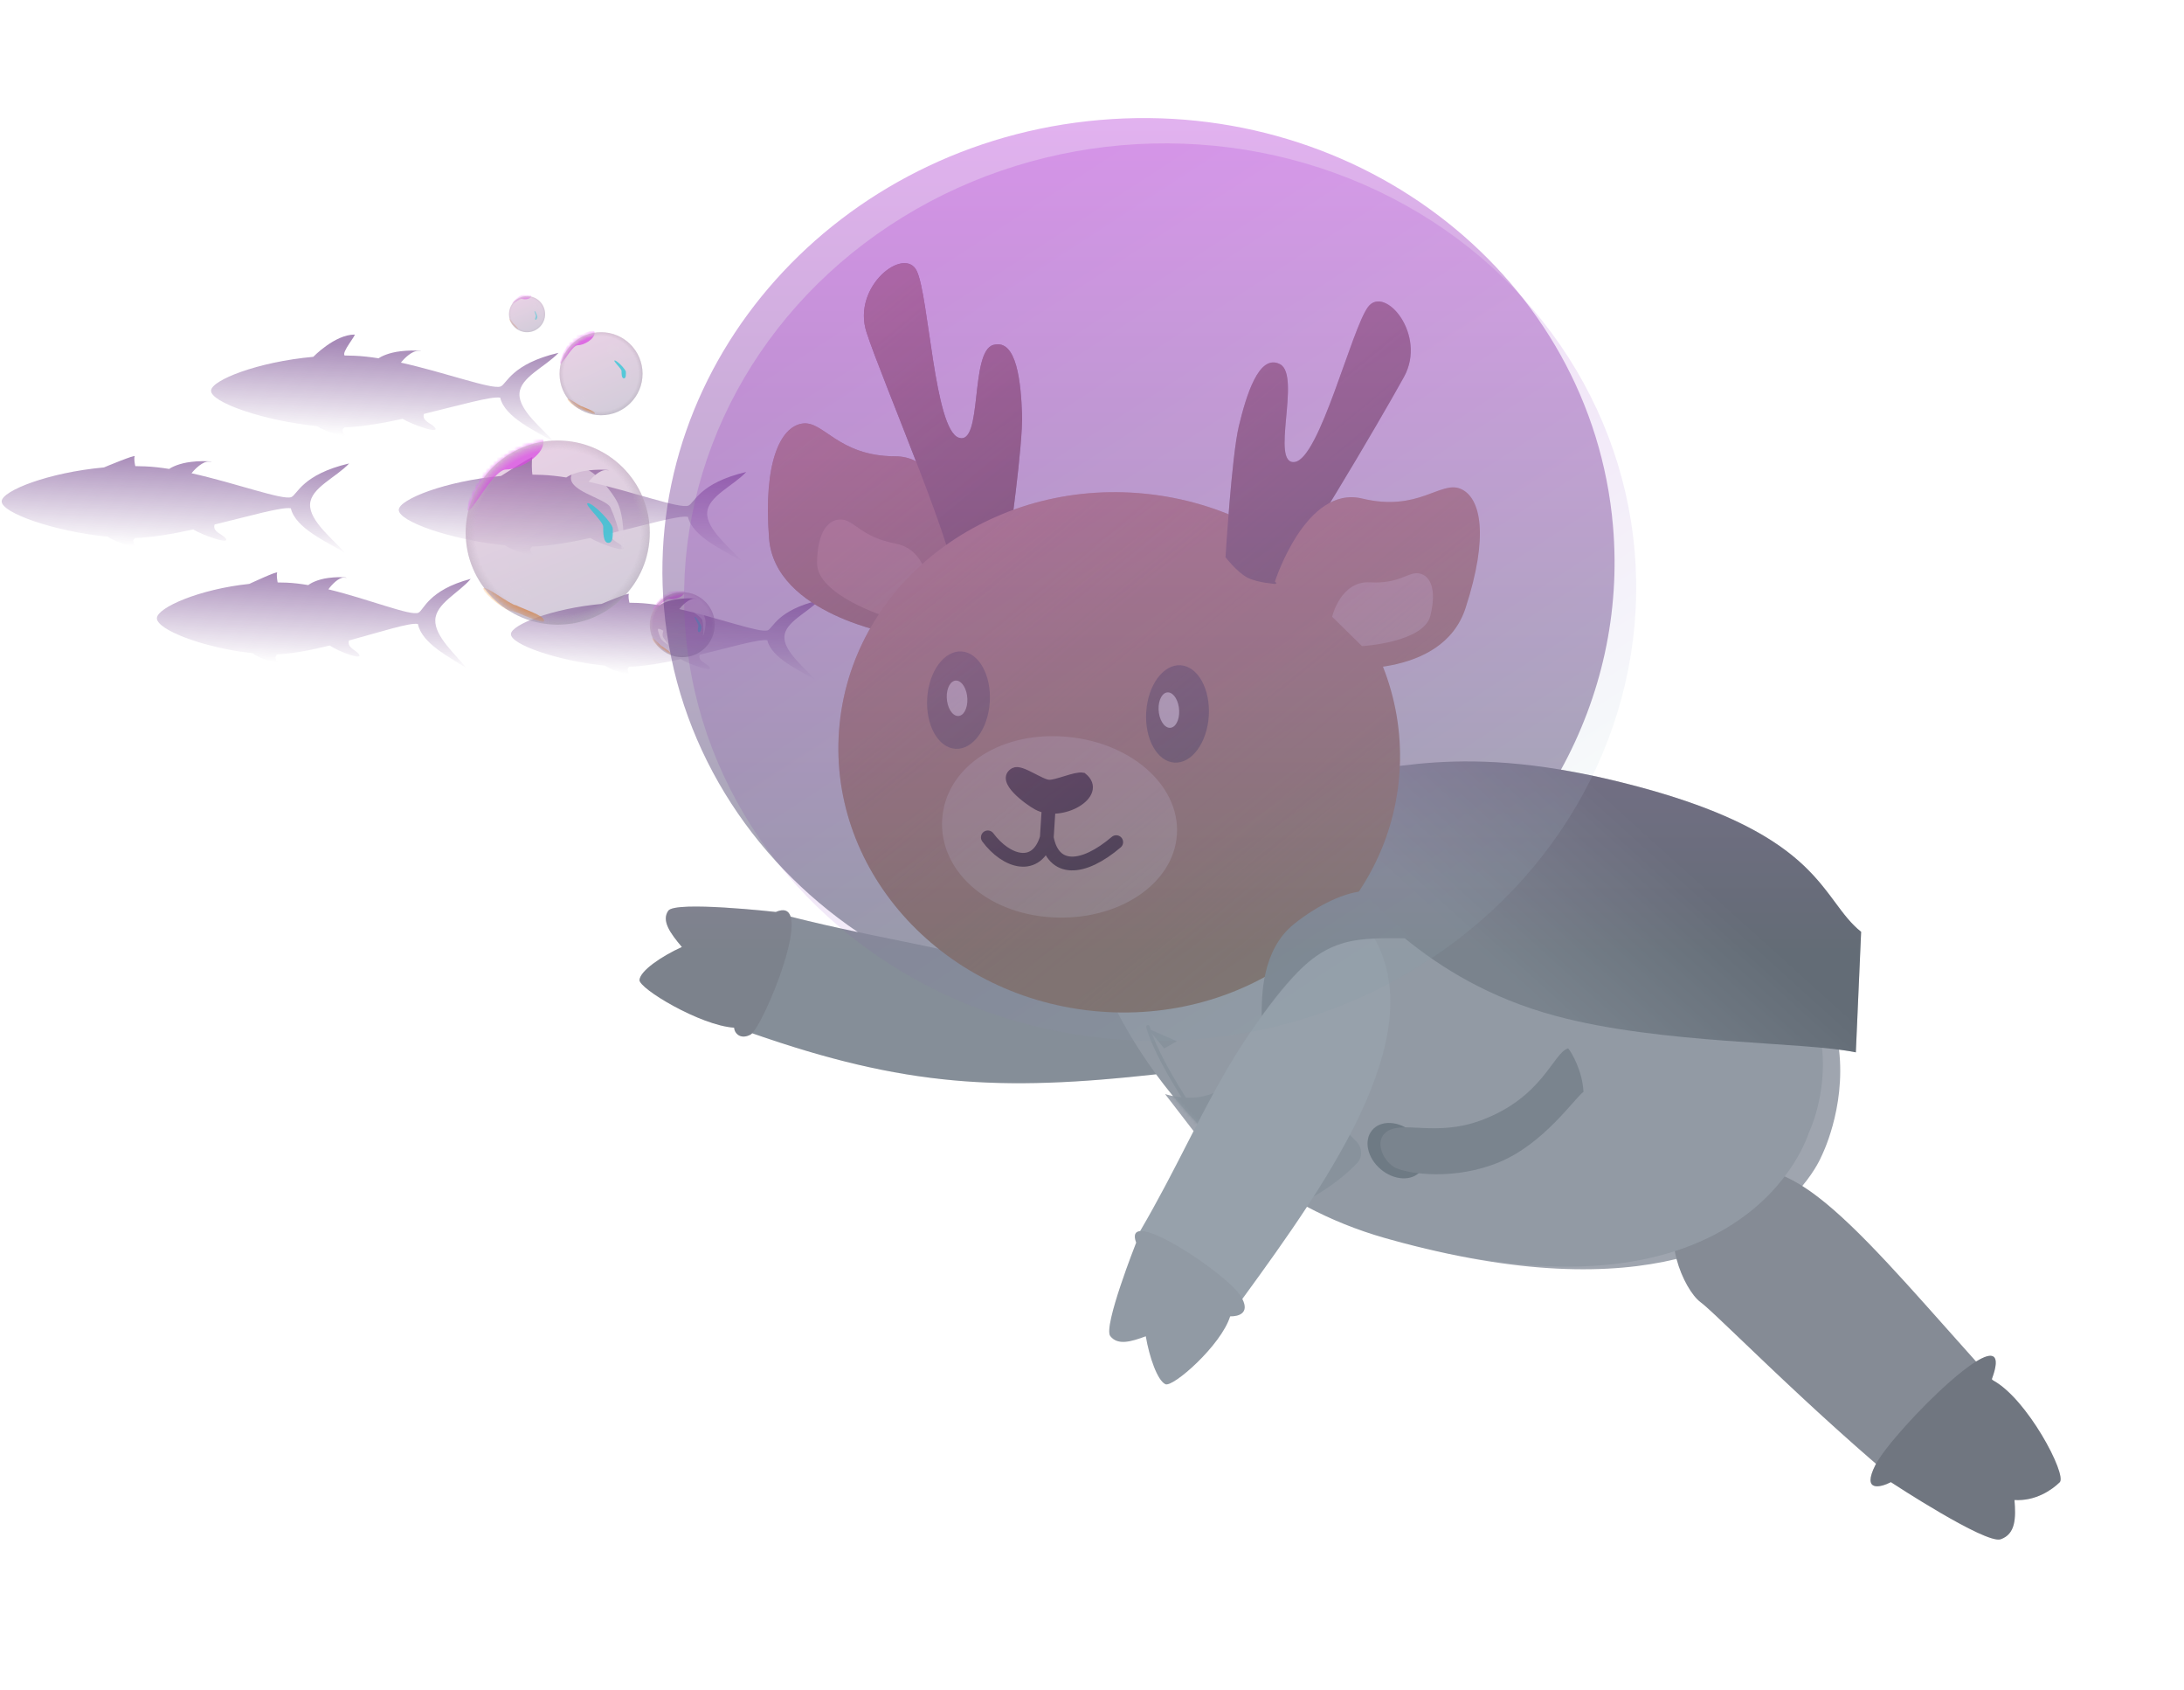 <svg width="605" height="468" viewBox="0 0 605 468" fill="none" xmlns="http://www.w3.org/2000/svg">
<g opacity="0.6">
<path d="M217.289 176.344C217.462 172.253 223.7 169.701 226.886 166.253C215.32 168.973 214.126 173.984 212.68 174.553C210.543 175.393 199.316 171.171 188.168 168.679C188.964 167.665 190.939 165.669 192.473 165.802C194.39 165.967 191.819 165.438 188.12 165.869C185.161 166.214 183.269 167.177 182.693 167.616C180.645 167.289 178.654 167.063 176.78 166.983C175.971 166.949 175.162 166.929 174.357 166.922C174.215 166.315 173.987 164.984 174.208 164.523C174.483 163.947 166.647 167.249 166.647 167.249C152.965 168.497 141.71 172.999 141.533 175.565C141.336 178.433 154.381 183.021 167.594 184.351C169.707 185.83 174.67 187.149 174.358 186.615C173.5 185.151 173.917 185.169 174.186 184.761L174.292 184.669C178.5 184.526 183.545 183.648 188.584 182.543C190.866 183.957 197.85 186.444 196.523 184.7C195.731 183.659 193.244 183.134 193.822 181.326C202.575 179.196 210.388 176.912 212.563 177.319C213.693 182.238 221.384 185.57 225.869 188.307C222.972 184.965 217.115 180.435 217.289 176.344Z" fill="url(#paint0_linear_1942_258)"/>
<path d="M195.896 142.04C196.091 137.447 203.125 134.583 206.716 130.712C193.675 133.764 192.329 139.39 190.699 140.028C188.289 140.971 175.627 136.229 163.055 133.428C163.953 132.29 166.18 130.05 167.909 130.198C170.071 130.384 167.172 129.79 163.001 130.273C159.664 130.659 157.53 131.741 156.88 132.233C154.571 131.866 152.325 131.612 150.212 131.522C149.3 131.483 148.388 131.461 147.48 131.453C147.32 130.771 147.231 127.173 147.48 126.655C147.79 126.008 138.785 131.818 138.785 131.818C123.356 133.217 110.664 138.269 110.466 141.151C110.245 144.37 124.956 149.525 139.857 151.021C142.24 152.682 147.837 154.163 147.485 153.565C146.517 151.921 146.988 151.941 147.29 151.482L147.41 151.379C152.156 151.22 157.844 150.235 163.527 148.995C166.101 150.583 173.977 153.377 172.48 151.419C171.587 150.25 168.782 149.659 169.434 147.63C179.304 145.24 188.115 142.677 190.567 143.134C191.842 148.657 200.517 152.4 205.575 155.475C202.306 151.722 195.701 146.634 195.896 142.04Z" fill="url(#paint1_linear_1942_258)"/>
<path d="M120.579 171.688C120.774 167.095 127.135 164.202 130.393 160.317C118.608 163.422 117.37 169.053 115.895 169.697C113.716 170.65 102.307 165.961 90.969 163.212C91.784 162.07 93.804 159.822 95.364 159.963C97.315 160.14 94.7 159.558 90.933 160.058C87.919 160.458 85.988 161.548 85.4 162.043C83.317 161.685 81.291 161.441 79.384 161.36C78.56 161.325 77.737 161.306 76.917 161.302C76.776 160.62 76.55 159.127 76.776 158.609C77.059 157.961 69.068 161.703 69.068 161.703C55.134 163.165 43.657 168.268 43.466 171.151C43.252 174.371 56.511 179.464 69.956 180.898C72.1 182.549 77.147 184.007 76.831 183.41C75.964 181.77 76.389 181.788 76.664 181.328L76.772 181.225C81.057 181.046 86.196 180.037 91.331 178.775C93.648 180.351 100.746 183.113 99.403 181.161C98.601 179.996 96.071 179.417 96.668 177.385C105.588 174.955 113.552 172.357 115.764 172.803C116.892 178.32 124.707 182.027 129.26 185.08C126.325 181.341 120.384 176.281 120.579 171.688Z" fill="url(#paint2_linear_1942_258)"/>
<path d="M143.896 109.04C144.091 104.447 151.125 101.583 154.716 97.712C141.675 100.764 140.329 106.39 138.698 107.028C136.289 107.971 123.627 103.229 111.055 100.428C111.952 99.289 114.179 97.049 115.909 97.198C118.071 97.384 115.172 96.79 111 97.273C107.663 97.659 105.529 98.741 104.88 99.233C102.57 98.866 100.325 98.612 98.212 98.522C97.299 98.483 96.388 98.46 95.479 98.453C94.5 97.655 98.786 92.656 98.212 92.656C92.747 92.655 86.785 98.818 86.785 98.818C71.356 100.217 58.664 105.269 58.466 108.151C58.244 111.37 72.956 116.525 87.857 118.021C90.239 119.682 95.837 121.163 95.485 120.565C94.517 118.921 94.987 118.941 95.29 118.482L95.409 118.379C100.155 118.22 105.844 117.234 111.527 115.995C114.101 117.583 121.977 120.377 120.48 118.419C119.586 117.25 116.781 116.659 117.433 114.629C127.304 112.24 136.114 109.677 138.567 110.134C139.842 115.657 148.516 119.4 153.574 122.475C150.306 118.722 143.701 113.633 143.896 109.04Z" fill="url(#paint3_linear_1942_258)"/>
<path d="M85.896 139.677C86.09 135.084 93.124 132.219 96.716 128.349C83.674 131.4 82.329 137.027 80.698 137.665C78.288 138.607 65.627 133.865 53.055 131.064C53.952 129.926 56.179 127.686 57.909 127.835C60.071 128.021 57.171 127.426 53 127.909C49.663 128.296 47.529 129.377 46.88 129.87C44.57 129.502 42.325 129.248 40.212 129.158C39.299 129.12 38.388 129.097 37.479 129.089C37.319 128.407 37.062 126.913 37.31 126.395C37.621 125.748 28.785 129.454 28.785 129.454C13.356 130.853 0.664 135.905 0.466 138.787C0.244 142.007 14.956 147.161 29.857 148.658C32.239 150.318 37.837 151.8 37.484 151.201C36.517 149.557 36.987 149.577 37.29 149.118L37.409 149.016C42.155 148.856 47.844 147.871 53.527 146.632C56.101 148.219 63.977 151.014 62.48 149.055C61.586 147.886 58.781 147.296 59.433 145.266C69.304 142.876 78.114 140.314 80.566 140.771C81.841 146.294 90.516 150.037 95.574 153.111C92.306 149.358 85.701 144.27 85.896 139.677Z" fill="url(#paint4_linear_1942_258)"/>
</g>
<g opacity="0.8" filter="url(#filter0_i_1942_258)">
<mask id="mask0_1942_258" style="mask-type:alpha" maskUnits="userSpaceOnUse" x="127" y="120" width="51" height="52">
<circle cx="152.5" cy="145.5" r="25.5" fill="#D9D9D9"/>
</mask>
<g mask="url(#mask0_1942_258)">
<g filter="url(#filter1_f_1942_258)">
<path d="M148.549 120.371C148.549 124.224 142.029 128.027 138.176 128.027C134.322 128.027 127.432 142.623 127.432 138.77C127.432 134.917 134.322 121.544 138.176 121.544C142.029 121.544 148.549 116.517 148.549 120.371Z" fill="#EC4BFC"/>
</g>
<g filter="url(#filter2_f_1942_258)">
<path d="M167.75 144.389C167.75 145.855 167.982 148.34 166.515 148.34C165.049 148.34 165.095 145.299 165.095 143.833C165.095 142.367 159.43 137.35 160.897 137.35C162.363 137.35 167.75 142.922 167.75 144.389Z" fill="#10F3F3"/>
</g>
<g filter="url(#filter3_f_1942_258)">
<path d="M148.733 169.889C148.733 171.355 141 167.172 139.534 167.172C138.067 167.172 131.877 162.526 131.877 161.059C131.877 159.593 139.487 165.628 140.954 165.628C142.559 166.493 148.733 168.422 148.733 169.889Z" fill="#F9952E"/>
</g>
</g>
<g filter="url(#filter4_f_1942_258)">
<path d="M140.337 158.713C138.855 157.478 138.896 154.618 139.102 153.342C138.032 153.136 135.323 152.354 134.78 152.848C134.101 153.465 136.57 157.293 138.176 159.454C139.46 161.183 143.403 162.974 145.523 163.282C144.206 162.521 141.819 159.948 140.337 158.713Z" fill="white"/>
</g>
<g filter="url(#filter5_f_1942_258)">
<path d="M168.833 136.735C166.724 132.868 159.366 124.056 156.55 129.001C153.794 133.841 165.872 135.874 167.095 138.547C169.601 144.021 170.067 148.397 170.328 150.84L170.331 150.872C171.01 148.153 170.942 140.601 168.833 136.735Z" fill="white"/>
</g>
<circle cx="152.5" cy="145.5" r="25.5" fill="url(#paint5_radial_1942_258)"/>
<g opacity="0.8">
<mask id="mask1_1942_258" style="mask-type:alpha" maskUnits="userSpaceOnUse" x="177" y="161" width="20" height="20">
<circle cx="187" cy="171" r="9" transform="rotate(12.721 187 171)" fill="#D9D9D9"/>
</mask>
<g mask="url(#mask1_1942_258)">
<g filter="url(#filter6_f_1942_258)">
<path d="M187.592 162.041C187.293 163.368 184.753 164.171 183.426 163.871C182.1 163.572 178.593 168.062 178.893 166.735C179.192 165.408 182.603 161.34 183.93 161.639C185.257 161.939 187.892 160.715 187.592 162.041Z" fill="#EC4BFC"/>
</g>
<g filter="url(#filter7_f_1942_258)">
<path d="M192.337 171.803C192.223 172.308 192.109 173.181 191.604 173.067C191.1 172.953 191.352 171.91 191.466 171.405C191.58 170.9 190.019 168.733 190.524 168.847C191.029 168.961 192.451 171.298 192.337 171.803Z" fill="#10F3F3"/>
</g>
<g filter="url(#filter8_f_1942_258)">
<path d="M183.808 179.104C183.694 179.609 181.356 177.568 180.852 177.454C180.347 177.34 178.577 175.259 178.691 174.754C178.805 174.249 180.956 176.919 181.461 177.033C181.946 177.455 183.922 178.599 183.808 179.104Z" fill="#F9952E"/>
</g>
</g>
<g filter="url(#filter9_f_1942_258)">
<path d="M181.785 174.604C181.371 174.063 181.608 173.082 181.778 172.658C181.425 172.504 180.553 172.025 180.328 172.152C180.046 172.312 180.599 173.822 180.984 174.691C181.292 175.386 182.51 176.309 183.216 176.58C182.821 176.215 182.199 175.144 181.785 174.604Z" fill="white"/>
</g>
<g filter="url(#filter10_f_1942_258)">
<path d="M193.304 169.252C192.879 167.757 191.03 164.151 189.677 165.635C188.352 167.087 192.352 168.726 192.565 169.741C193.002 171.82 192.823 173.363 192.723 174.224L192.721 174.235C193.166 173.352 193.73 170.747 193.304 169.252Z" fill="white"/>
</g>
<circle cx="187" cy="171" r="9" transform="rotate(12.721 187 171)" fill="url(#paint6_radial_1942_258)"/>
</g>
<g opacity="0.6">
<mask id="mask2_1942_258" style="mask-type:alpha" maskUnits="userSpaceOnUse" x="138" y="79" width="12" height="12">
<circle cx="144" cy="85" r="5" transform="rotate(22.149 144 85)" fill="#D9D9D9"/>
</mask>
<g mask="url(#mask2_1942_258)">
<g filter="url(#filter11_f_1942_258)">
<path d="M145.14 80.144C144.855 80.844 143.39 81.053 142.69 80.768C141.99 80.483 139.66 82.624 139.945 81.925C140.23 81.225 142.47 79.306 143.17 79.59C143.869 79.875 145.425 79.444 145.14 80.144Z" fill="#EC4BFC"/>
</g>
<g filter="url(#filter12_f_1942_258)">
<path d="M146.852 85.926C146.743 86.192 146.602 86.66 146.335 86.552C146.069 86.444 146.302 85.895 146.411 85.629C146.519 85.362 145.861 84.032 146.128 84.141C146.394 84.249 146.96 85.659 146.852 85.926Z" fill="#10F3F3"/>
</g>
<g filter="url(#filter13_f_1942_258)">
<path d="M141.513 89.151C141.404 89.417 140.309 88.086 140.043 87.977C139.777 87.869 138.996 86.568 139.104 86.301C139.213 86.035 140.149 87.694 140.415 87.802C140.643 88.078 141.621 88.885 141.513 89.151Z" fill="#F9952E"/>
</g>
</g>
<g filter="url(#filter14_f_1942_258)">
<path d="M140.814 86.501C140.636 86.167 140.855 85.65 140.987 85.434C140.808 85.317 140.374 84.975 140.239 85.025C140.07 85.087 140.235 85.964 140.367 86.475C140.472 86.884 141.056 87.501 141.418 87.714C141.235 87.478 140.992 86.834 140.814 86.501Z" fill="white"/>
</g>
<g filter="url(#filter15_f_1942_258)">
<path d="M147.614 84.616C147.517 83.757 146.832 81.613 145.955 82.303C145.097 82.978 147.14 84.24 147.165 84.816C147.215 85.996 146.976 86.825 146.843 87.288L146.841 87.294C147.165 86.85 147.711 85.474 147.614 84.616Z" fill="white"/>
</g>
<circle cx="144" cy="85" r="5" transform="rotate(22.149 144 85)" fill="url(#paint7_radial_1942_258)"/>
</g>
<mask id="mask3_1942_258" style="mask-type:alpha" maskUnits="userSpaceOnUse" x="153" y="90" width="23" height="24">
<circle cx="164.5" cy="101.5" r="11.5" fill="#D9D9D9"/>
</mask>
<g mask="url(#mask3_1942_258)">
<g filter="url(#filter16_f_1942_258)">
<path d="M162.718 90.167C162.718 91.905 159.778 93.62 158.04 93.62C156.303 93.62 153.195 100.203 153.195 98.465C153.195 96.727 156.303 90.696 158.04 90.696C159.778 90.696 162.718 88.429 162.718 90.167Z" fill="#EC4BFC"/>
</g>
<g filter="url(#filter17_f_1942_258)">
<path d="M171.377 100.999C171.377 101.66 171.481 102.781 170.82 102.781C170.159 102.781 170.18 101.409 170.18 100.748C170.18 100.087 167.625 97.824 168.286 97.824C168.947 97.824 171.377 100.337 171.377 100.999Z" fill="#10F3F3"/>
</g>
<g filter="url(#filter18_f_1942_258)">
<path d="M162.801 112.499C162.801 113.16 159.313 111.274 158.652 111.274C157.99 111.274 155.199 109.178 155.199 108.517C155.199 107.856 158.631 110.578 159.292 110.578C160.016 110.967 162.801 111.838 162.801 112.499Z" fill="#F9952E"/>
</g>
</g>
<g filter="url(#filter19_f_1942_258)">
<path d="M159.015 107.459C158.347 106.902 158.365 105.612 158.458 105.037C157.975 104.944 156.754 104.591 156.509 104.814C156.203 105.092 157.316 106.819 158.04 107.793C158.62 108.573 160.398 109.38 161.354 109.52C160.76 109.176 159.683 108.016 159.015 107.459Z" fill="white"/>
</g>
<g filter="url(#filter20_f_1942_258)">
<path d="M171.865 97.547C170.914 95.803 167.596 91.83 166.326 94.06C165.083 96.242 170.53 97.159 171.081 98.365C172.211 100.833 172.422 102.807 172.539 103.909L172.541 103.923C172.847 102.697 172.816 99.291 171.865 97.547Z" fill="white"/>
</g>
<circle cx="164.5" cy="101.5" r="11.5" fill="url(#paint8_radial_1942_258)"/>
<g opacity="0.3">
<circle cx="152.5" cy="145.5" r="25.5" fill="url(#paint9_linear_1942_258)"/>
<circle cx="187" cy="171" r="9" fill="url(#paint10_linear_1942_258)"/>
<circle cx="144" cy="85" r="5" fill="url(#paint11_linear_1942_258)"/>
<circle cx="164.5" cy="101.5" r="11.5" fill="url(#paint12_linear_1942_258)"/>
</g>
</g>
<path d="M204.576 284.802C251.519 301.718 278.602 302.577 327.566 296.669C327.121 292.465 321.686 285.01 317.436 282.782C279.745 263.015 253.566 263.086 214.764 252.758L204.576 284.802Z" fill="#D4D8D8"/>
<path d="M177.145 271.371C177.392 268.81 183.271 264.816 188.892 262.26C185.652 258.438 183.182 254.992 185.123 252.211C187.063 249.43 214.908 252.563 214.908 252.563C226.714 247.436 211.338 284.7 207.902 286.528C205.153 287.99 203.448 286.192 203.372 284.609C193.948 283.994 176.918 273.723 177.145 271.371Z" fill="#C5C5C5"/>
<path d="M554.587 385.042C522.86 350.155 501.676 322.346 484.988 324.006C484.988 324.006 471.954 327.884 466.408 333.969C459.668 341.363 466.39 357.183 471.093 360.635C475.795 364.086 501.405 390.691 531.177 415.077L554.587 385.042Z" fill="#D3D3D3"/>
<path d="M570.569 410.505C568.352 412.648 563.87 415.771 558.038 415.407C558.446 420.483 558.349 424.826 554.219 426.282C550.089 427.739 523.806 410.464 523.806 410.464C520.814 411.996 515.76 413.204 519.482 405.779C524.135 396.497 559.607 360.923 551.72 382.084C561.343 386.854 572.687 408.458 570.569 410.505Z" fill="#B0B0B0"/>
<path d="M306.733 274.395C306.733 274.395 330.448 269.608 340.185 253.197C350.885 235.161 357.273 219.396 357.273 219.396C357.273 219.396 436.895 223.891 478 250.865C519.105 277.84 501 313.865 501 313.865C501 313.865 483.966 371.341 383.684 342.868C327.75 326.986 306.733 274.395 306.733 274.395Z" fill="#E9EDED"/>
<mask id="mask4_1942_258" style="mask-type:alpha" maskUnits="userSpaceOnUse" x="306" y="219" width="204" height="133">
<path d="M306.733 274.395C306.733 274.395 330.448 269.608 340.185 253.197C350.885 235.161 357.273 219.396 357.273 219.396C357.273 219.396 443.112 226.057 484.217 253.031C525.322 280.006 504.5 320.365 504.5 320.365C504.5 320.365 483.966 371.341 383.684 342.868C327.75 326.986 306.733 274.395 306.733 274.395Z" fill="#F7FEFE"/>
</mask>
<g mask="url(#mask4_1942_258)">
<path d="M318.482 284.233C318.409 283.967 318.135 283.81 317.868 283.882C317.602 283.955 317.445 284.23 317.517 284.496L318.482 284.233ZM317.517 284.496C319.041 290.081 323.932 298.94 329.609 307.467C335.291 316.003 341.817 324.293 346.662 328.733L347.338 327.996C342.582 323.637 336.108 315.426 330.441 306.913C324.767 298.39 319.959 289.648 318.482 284.233L317.517 284.496Z" fill="#D8E0E0"/>
<path d="M326 288.365L318 284.865L322.5 290.365L326 288.365Z" fill="#D8E0E0"/>
<path d="M375.648 316.029L352.889 293.134C352.889 293.134 342.896 300.605 334.713 303.235C328.916 305.098 322.735 302.985 322.735 302.985L335.945 320.133C335.945 320.133 342.559 327.714 347 330.365C350 332.155 357.09 335.699 363 331.865C369.071 328.545 373.329 324.802 375.852 322.219C377.561 320.47 377.372 317.763 375.648 316.029Z" fill="#D8E0E0"/>
</g>
<path d="M431 281.365C394.381 271.524 377 247.865 366.901 238.365L366.901 214.173C383.573 214.868 402.835 204.189 453.963 217.9C505.091 231.61 504.358 249.143 515.559 258.061L514.095 291.433C499.332 288.408 460.269 289.231 431 281.365Z" fill="url(#paint13_linear_1942_258)"/>
<path d="M248.041 126.373C264.117 126.398 266.089 154.469 266.089 154.469L247.856 175.663C247.856 175.663 214.651 170.145 213.04 149.078C211.429 128.012 216.167 118.31 222.164 117.312C228.161 116.313 231.965 126.347 248.041 126.373Z" fill="#9B7E66"/>
<path d="M248.027 150.529C257.507 152.344 257.379 164.164 257.379 164.164L245.652 170.876C245.652 170.876 226.322 164.87 226.34 155.984C226.358 147.098 229.598 143.621 233.181 143.881C236.764 144.142 238.546 148.715 248.027 150.529Z" fill="#CBAA91"/>
<path d="M263.853 161.027C263.863 161.021 263.873 161.014 263.883 161.008L279.433 150.945C279.433 150.945 283.435 123.024 283.12 114.66C282.806 106.296 281.758 93.691 275.167 95.522C268.577 97.352 272.318 123.56 265.571 121.208C258.823 118.856 257.324 82.044 253.96 75.036C250.597 68.029 235.965 79.204 240.015 91.95C244.054 104.66 267.308 158.598 263.883 161.008L263.853 161.027Z" fill="#564949"/>
<ellipse cx="310.04" cy="208.352" rx="77.85" ry="71.984" transform="rotate(5.802 310.04 208.352)" fill="#C49E80"/>
<path d="M388.943 104.354C382.533 116.037 357.064 159.344 353.27 161.725C353.27 161.725 348.291 161.39 345.55 159.959C342.683 158.462 339.486 154.319 339.486 154.319C339.486 154.319 341.208 126.166 343.173 118.033C345.137 109.901 348.647 97.759 354.59 100.863C360.534 103.967 351.741 128.901 358.667 127.939C365.592 126.977 374.348 91.206 378.96 85.009C383.573 78.812 395.354 92.671 388.943 104.354Z" fill="#776969"/>
<path d="M377.34 138.063C361.715 134.284 353.157 161.091 353.157 161.091C353.157 161.091 359.332 165.62 362.606 170.267C365.969 175.041 369.831 184.98 369.831 184.98C369.831 184.98 399.424 188.493 405.975 168.406C412.525 148.32 410.218 137.772 404.627 135.383C399.037 132.994 392.966 141.843 377.34 138.063Z" fill="#C49E80"/>
<path d="M379.524 161.275C371.347 160.804 369.024 170.802 369.024 170.802L377.299 178.939C377.299 178.939 394.446 177.953 396.257 170.454C398.067 162.954 396.115 159.337 393.112 158.8C390.108 158.264 387.702 161.745 379.524 161.275Z" fill="#E1C7B3"/>
<path d="M326.025 231.089C325.154 244.917 309.573 255.19 291.224 254.035C272.875 252.879 260.129 240.732 261 226.904C261.871 213.076 276.029 202.803 294.378 203.958C312.727 205.114 326.896 217.261 326.025 231.089Z" fill="#E1C7B3"/>
<path d="M287.324 223.055C284.907 221.729 276.996 216.013 281.001 213.843C282.787 212.876 288.226 217.142 290.592 217.222C292.837 217.299 297.964 214.854 299.902 215.239C305.758 219.942 293.89 226.659 287.324 223.055Z" fill="#372831" stroke="#372831" stroke-width="2.545" stroke-linecap="round"/>
<path d="M273.642 231.903C278.676 238.721 287.165 241.486 289.977 232.014M289.977 232.014C291.743 241.48 299.916 241.131 309.208 233.225M289.977 232.014L290.502 223.687" stroke="#372831" stroke-width="3.818" stroke-linecap="round"/>
<ellipse cx="265.516" cy="193.894" rx="8.684" ry="13.509" transform="rotate(3.604 265.516 193.894)" fill="#776969"/>
<ellipse cx="2.86" cy="4.907" rx="2.86" ry="4.907" transform="matrix(0.998 0.063 0.035 0.999 262.097 188.302)" fill="white"/>
<ellipse cx="326.185" cy="197.715" rx="8.684" ry="13.509" transform="rotate(3.604 326.185 197.715)" fill="#776969"/>
<ellipse cx="2.86" cy="4.907" rx="2.86" ry="4.907" transform="matrix(0.998 0.063 0.035 0.999 320.771 191.573)" fill="white"/>
<path opacity="0.6" fill-rule="evenodd" clip-rule="evenodd" d="M241.047 174.022C231.24 171.149 214.184 164.029 213.041 149.079C211.429 128.012 216.167 118.31 222.164 117.312C224.596 116.907 226.668 118.316 229.343 120.137C233.265 122.806 238.485 126.358 248.042 126.373C250.186 126.376 252.079 126.879 253.75 127.747C251.92 123.006 250.033 118.206 248.253 113.679L248.253 113.679L248.253 113.678C244.545 104.248 241.303 96.003 240.015 91.95C235.965 79.204 250.597 68.029 253.961 75.036C255.228 77.677 256.231 84.548 257.349 92.214C259.199 104.893 261.366 119.743 265.571 121.208C269.024 122.412 269.73 116.136 270.48 109.476C271.195 103.121 271.95 96.415 275.168 95.522C281.758 93.691 282.806 106.296 283.121 114.66C283.314 119.791 281.882 132.283 280.747 141.172C291.966 137.104 304.421 135.426 317.317 136.736C325.455 137.563 333.182 139.521 340.333 142.422C341.021 133.715 342.058 122.649 343.173 118.033C345.137 109.901 348.647 97.759 354.59 100.863C357.492 102.379 356.881 109.099 356.302 115.468C355.695 122.143 355.123 128.432 358.667 127.939C362.983 127.34 368.01 113.221 372.302 101.166L372.302 101.166C374.897 93.878 377.223 87.344 378.961 85.009C383.573 78.812 395.355 92.671 388.944 104.354C385.513 110.605 376.626 125.912 368.523 139.158C371.147 137.815 374.091 137.278 377.341 138.064C386.63 140.31 392.542 138.094 396.984 136.429C400.014 135.294 402.36 134.414 404.628 135.383C410.218 137.772 412.525 148.32 405.975 168.407C402.384 179.418 391.87 183.337 383.101 184.631C386.975 194.457 388.612 205.185 387.491 216.222C383.472 255.774 345.538 284.314 302.763 279.967C259.988 275.621 228.57 240.034 232.589 200.482C233.561 190.914 236.518 181.991 241.047 174.022Z" fill="url(#paint14_linear_1942_258)"/>
<ellipse cx="386.825" cy="318.661" rx="6.744" ry="8.799" transform="rotate(-49.618 386.825 318.661)" fill="#AEB8B8"/>
<path d="M415.387 321.823C427.745 316.662 436.032 304.325 438.647 302.373C438.403 296.715 435.373 291.429 434.406 290.334C430.25 291.479 427.495 303.91 410.189 310.292C397.896 314.826 388.711 310.33 384.259 313.339C380.268 316.035 383.489 322.023 386.652 323.45C390.362 325.124 403.03 326.984 415.387 321.823Z" fill="#C2C8C8"/>
<path d="M341.117 363.862C367.009 328.526 397.305 286.871 380.115 258.732C376.262 257.725 367.924 260.548 364.958 263.515C338.651 289.834 332.69 312.694 314.549 343.114L341.117 363.862Z" fill="#F1F8F8"/>
<path d="M340.765 364.549C338.281 372.576 324.895 384.324 322.824 383.333C320.596 382.268 318.385 375.814 317.398 370.062C313.243 371.619 309.6 372.629 307.566 370.014C305.531 367.398 314.733 344.148 314.733 344.148C310.791 333.412 339.626 352.466 343.654 358.882C346.578 363.539 343.305 364.592 340.765 364.549Z" fill="#E8ECEC"/>
<path d="M358.5 255.865C365.5 250.265 372.5 247.365 377 246.865L391 259.865C385.5 259.865 377.367 259.409 371.5 261.365C365.5 263.365 360 266.865 349.5 281.365C349.5 275.865 349.5 263.065 358.5 255.865Z" fill="#C2C8C8"/>
<g filter="url(#filter21_i_1942_258)">
<ellipse cx="315.376" cy="156.989" rx="131.932" ry="124.226" transform="rotate(-4.942 315.376 156.989)" fill="url(#paint15_linear_1942_258)" fill-opacity="0.25"/>
</g>
<g style="mix-blend-mode:multiply" opacity="0.4">
<path fill-rule="evenodd" clip-rule="evenodd" d="M432.416 213.156C443.497 192.996 448.909 169.802 446.819 145.625C440.909 77.271 377.269 26.948 304.676 33.225C232.083 39.501 178.025 100.001 183.935 168.354C187.174 205.816 207.754 237.863 237.644 258.144C231.7 256.888 225.531 255.512 219.016 253.862C218.499 252.186 217.228 251.556 214.908 252.564C214.908 252.564 187.063 249.43 185.123 252.211C183.183 254.992 185.652 258.438 188.892 262.261C183.271 264.816 177.392 268.81 177.145 271.372C176.918 273.723 193.949 283.994 203.372 284.609C203.448 286.192 205.153 287.991 207.902 286.528C208.039 286.456 208.194 286.327 208.366 286.148C250.675 300.943 277.071 302.307 320.259 297.517C321.695 299.476 323.255 301.494 324.942 303.545C323.582 303.275 322.736 302.985 322.736 302.985L330.637 313.243C330.041 314.403 329.443 315.57 328.842 316.746L328.841 316.747L328.84 316.749C324.928 324.391 320.843 332.37 315.831 340.943C314.465 341.05 313.947 342.006 314.734 344.148C314.734 344.148 305.531 367.398 307.566 370.014C309.6 372.629 313.243 371.619 317.399 370.062C318.385 375.814 320.596 382.268 322.824 383.333C324.895 384.324 338.281 372.576 340.765 364.549C343.143 364.589 346.163 363.669 344.141 359.731C350.2 351.439 356.388 342.848 362.06 334.206C368.599 337.657 375.794 340.628 383.684 342.868C384.177 343.008 384.667 343.145 385.155 343.281C420.936 353.241 446.441 353.01 464.426 348.652C465.84 354.013 468.723 358.895 471.093 360.635C472.67 361.793 476.601 365.557 482.253 370.969C491.232 379.567 504.554 392.323 519.683 405.397C519.611 405.529 519.544 405.656 519.483 405.779C515.761 413.204 520.814 411.996 523.806 410.464C523.806 410.464 550.089 427.739 554.219 426.282C558.349 424.826 558.447 420.483 558.039 415.407C563.87 415.771 568.352 412.648 570.569 410.505C572.661 408.483 561.615 387.372 552.069 382.264L551.774 381.937C554.419 374.748 551.952 374.251 547.394 377.064C544.803 374.169 542.285 371.34 539.839 368.589L539.837 368.587L539.837 368.587C523.562 350.291 510.416 335.512 499.266 328.447C503.105 323.829 504.5 320.365 504.5 320.365C504.5 320.365 511.347 307.095 509.438 290.687C511.178 290.91 512.739 291.155 514.095 291.433L515.56 258.061C512.75 255.824 510.691 253.044 508.376 249.919C501.463 240.587 492.265 228.171 453.963 217.9C446.055 215.779 438.908 214.242 432.416 213.156Z" fill="url(#paint16_linear_1942_258)"/>
</g>
<defs>
<filter id="filter0_i_1942_258" x="127" y="79.999" width="71.002" height="102.003" filterUnits="userSpaceOnUse" color-interpolation-filters="sRGB">
<feFlood flood-opacity="0" result="BackgroundImageFix"/>
<feBlend mode="normal" in="SourceGraphic" in2="BackgroundImageFix" result="shape"/>
<feColorMatrix in="SourceAlpha" type="matrix" values="0 0 0 0 0 0 0 0 0 0 0 0 0 0 0 0 0 0 127 0" result="hardAlpha"/>
<feOffset dx="2" dy="2"/>
<feGaussianBlur stdDeviation="10.5"/>
<feComposite in2="hardAlpha" operator="arithmetic" k2="-1" k3="1"/>
<feColorMatrix type="matrix" values="0 0 0 0 0.82 0 0 0 0 0.373 0 0 0 0 0.725 0 0 0 0.25 0"/>
<feBlend mode="normal" in2="shape" result="effect1_innerShadow_1942_258"/>
</filter>
<filter id="filter1_f_1942_258" x="108.786" y="100.27" width="58.409" height="57.794" filterUnits="userSpaceOnUse" color-interpolation-filters="sRGB">
<feFlood flood-opacity="0" result="BackgroundImageFix"/>
<feBlend mode="normal" in="SourceGraphic" in2="BackgroundImageFix" result="shape"/>
<feGaussianBlur stdDeviation="9.323" result="effect1_foregroundBlur_1942_258"/>
</filter>
<filter id="filter2_f_1942_258" x="148.306" y="125.001" width="31.807" height="35.688" filterUnits="userSpaceOnUse" color-interpolation-filters="sRGB">
<feFlood flood-opacity="0" result="BackgroundImageFix"/>
<feBlend mode="normal" in="SourceGraphic" in2="BackgroundImageFix" result="shape"/>
<feGaussianBlur stdDeviation="6.174" result="effect1_foregroundBlur_1942_258"/>
</filter>
<filter id="filter3_f_1942_258" x="120.023" y="148.975" width="40.565" height="33.08" filterUnits="userSpaceOnUse" color-interpolation-filters="sRGB">
<feFlood flood-opacity="0" result="BackgroundImageFix"/>
<feBlend mode="normal" in="SourceGraphic" in2="BackgroundImageFix" result="shape"/>
<feGaussianBlur stdDeviation="5.927" result="effect1_foregroundBlur_1942_258"/>
</filter>
<filter id="filter4_f_1942_258" x="131.33" y="149.353" width="17.527" height="17.264" filterUnits="userSpaceOnUse" color-interpolation-filters="sRGB">
<feFlood flood-opacity="0" result="BackgroundImageFix"/>
<feBlend mode="normal" in="SourceGraphic" in2="BackgroundImageFix" result="shape"/>
<feGaussianBlur stdDeviation="1.667" result="effect1_foregroundBlur_1942_258"/>
</filter>
<filter id="filter5_f_1942_258" x="150.956" y="122.346" width="24.944" height="33.712" filterUnits="userSpaceOnUse" color-interpolation-filters="sRGB">
<feFlood flood-opacity="0" result="BackgroundImageFix"/>
<feBlend mode="normal" in="SourceGraphic" in2="BackgroundImageFix" result="shape"/>
<feGaussianBlur stdDeviation="2.593" result="effect1_foregroundBlur_1942_258"/>
</filter>
<filter id="filter6_f_1942_258" x="172.293" y="154.829" width="21.904" height="18.733" filterUnits="userSpaceOnUse" color-interpolation-filters="sRGB">
<feFlood flood-opacity="0" result="BackgroundImageFix"/>
<feBlend mode="normal" in="SourceGraphic" in2="BackgroundImageFix" result="shape"/>
<feGaussianBlur stdDeviation="3.291" result="effect1_foregroundBlur_1942_258"/>
</filter>
<filter id="filter7_f_1942_258" x="186.065" y="164.484" width="10.636" height="12.952" filterUnits="userSpaceOnUse" color-interpolation-filters="sRGB">
<feFlood flood-opacity="0" result="BackgroundImageFix"/>
<feBlend mode="normal" in="SourceGraphic" in2="BackgroundImageFix" result="shape"/>
<feGaussianBlur stdDeviation="2.179" result="effect1_foregroundBlur_1942_258"/>
</filter>
<filter id="filter8_f_1942_258" x="174.502" y="170.507" width="13.495" height="12.861" filterUnits="userSpaceOnUse" color-interpolation-filters="sRGB">
<feFlood flood-opacity="0" result="BackgroundImageFix"/>
<feBlend mode="normal" in="SourceGraphic" in2="BackgroundImageFix" result="shape"/>
<feGaussianBlur stdDeviation="2.092" result="effect1_foregroundBlur_1942_258"/>
</filter>
<filter id="filter9_f_1942_258" x="179.074" y="170.954" width="5.318" height="6.802" filterUnits="userSpaceOnUse" color-interpolation-filters="sRGB">
<feFlood flood-opacity="0" result="BackgroundImageFix"/>
<feBlend mode="normal" in="SourceGraphic" in2="BackgroundImageFix" result="shape"/>
<feGaussianBlur stdDeviation="0.588" result="effect1_foregroundBlur_1942_258"/>
</filter>
<filter id="filter10_f_1942_258" x="187.578" y="163.453" width="7.708" height="12.613" filterUnits="userSpaceOnUse" color-interpolation-filters="sRGB">
<feFlood flood-opacity="0" result="BackgroundImageFix"/>
<feBlend mode="normal" in="SourceGraphic" in2="BackgroundImageFix" result="shape"/>
<feGaussianBlur stdDeviation="0.915" result="effect1_foregroundBlur_1942_258"/>
</filter>
<filter id="filter11_f_1942_258" x="136.265" y="75.906" width="12.566" height="9.816" filterUnits="userSpaceOnUse" color-interpolation-filters="sRGB">
<feFlood flood-opacity="0" result="BackgroundImageFix"/>
<feBlend mode="normal" in="SourceGraphic" in2="BackgroundImageFix" result="shape"/>
<feGaussianBlur stdDeviation="1.828" result="effect1_foregroundBlur_1942_258"/>
</filter>
<filter id="filter12_f_1942_258" x="143.642" y="81.713" width="5.645" height="7.276" filterUnits="userSpaceOnUse" color-interpolation-filters="sRGB">
<feFlood flood-opacity="0" result="BackgroundImageFix"/>
<feBlend mode="normal" in="SourceGraphic" in2="BackgroundImageFix" result="shape"/>
<feGaussianBlur stdDeviation="1.211" result="effect1_foregroundBlur_1942_258"/>
</filter>
<filter id="filter13_f_1942_258" x="136.77" y="83.948" width="7.076" height="7.562" filterUnits="userSpaceOnUse" color-interpolation-filters="sRGB">
<feFlood flood-opacity="0" result="BackgroundImageFix"/>
<feBlend mode="normal" in="SourceGraphic" in2="BackgroundImageFix" result="shape"/>
<feGaussianBlur stdDeviation="1.162" result="effect1_foregroundBlur_1942_258"/>
</filter>
<filter id="filter14_f_1942_258" x="139.513" y="84.366" width="2.559" height="4.002" filterUnits="userSpaceOnUse" color-interpolation-filters="sRGB">
<feFlood flood-opacity="0" result="BackgroundImageFix"/>
<feBlend mode="normal" in="SourceGraphic" in2="BackgroundImageFix" result="shape"/>
<feGaussianBlur stdDeviation="0.327" result="effect1_foregroundBlur_1942_258"/>
</filter>
<filter id="filter15_f_1942_258" x="144.728" y="81.152" width="3.915" height="7.159" filterUnits="userSpaceOnUse" color-interpolation-filters="sRGB">
<feFlood flood-opacity="0" result="BackgroundImageFix"/>
<feBlend mode="normal" in="SourceGraphic" in2="BackgroundImageFix" result="shape"/>
<feGaussianBlur stdDeviation="0.508" result="effect1_foregroundBlur_1942_258"/>
</filter>
<filter id="filter16_f_1942_258" x="144.786" y="81.102" width="26.341" height="26.064" filterUnits="userSpaceOnUse" color-interpolation-filters="sRGB">
<feFlood flood-opacity="0" result="BackgroundImageFix"/>
<feBlend mode="normal" in="SourceGraphic" in2="BackgroundImageFix" result="shape"/>
<feGaussianBlur stdDeviation="4.205" result="effect1_foregroundBlur_1942_258"/>
</filter>
<filter id="filter17_f_1942_258" x="162.608" y="92.255" width="14.344" height="16.094" filterUnits="userSpaceOnUse" color-interpolation-filters="sRGB">
<feFlood flood-opacity="0" result="BackgroundImageFix"/>
<feBlend mode="normal" in="SourceGraphic" in2="BackgroundImageFix" result="shape"/>
<feGaussianBlur stdDeviation="2.784" result="effect1_foregroundBlur_1942_258"/>
</filter>
<filter id="filter18_f_1942_258" x="149.853" y="103.067" width="18.294" height="14.918" filterUnits="userSpaceOnUse" color-interpolation-filters="sRGB">
<feFlood flood-opacity="0" result="BackgroundImageFix"/>
<feBlend mode="normal" in="SourceGraphic" in2="BackgroundImageFix" result="shape"/>
<feGaussianBlur stdDeviation="2.673" result="effect1_foregroundBlur_1942_258"/>
</filter>
<filter id="filter19_f_1942_258" x="154.953" y="103.238" width="7.904" height="7.786" filterUnits="userSpaceOnUse" color-interpolation-filters="sRGB">
<feFlood flood-opacity="0" result="BackgroundImageFix"/>
<feBlend mode="normal" in="SourceGraphic" in2="BackgroundImageFix" result="shape"/>
<feGaussianBlur stdDeviation="0.752" result="effect1_foregroundBlur_1942_258"/>
</filter>
<filter id="filter20_f_1942_258" x="163.803" y="91.058" width="11.249" height="15.203" filterUnits="userSpaceOnUse" color-interpolation-filters="sRGB">
<feFlood flood-opacity="0" result="BackgroundImageFix"/>
<feBlend mode="normal" in="SourceGraphic" in2="BackgroundImageFix" result="shape"/>
<feGaussianBlur stdDeviation="1.169" result="effect1_foregroundBlur_1942_258"/>
</filter>
<filter id="filter21_i_1942_258" x="183.492" y="32.696" width="269.768" height="255.587" filterUnits="userSpaceOnUse" color-interpolation-filters="sRGB">
<feFlood flood-opacity="0" result="BackgroundImageFix"/>
<feBlend mode="normal" in="SourceGraphic" in2="BackgroundImageFix" result="shape"/>
<feColorMatrix in="SourceAlpha" type="matrix" values="0 0 0 0 0 0 0 0 0 0 0 0 0 0 0 0 0 0 127 0" result="hardAlpha"/>
<feOffset dx="6" dy="7"/>
<feGaussianBlur stdDeviation="6.5"/>
<feComposite in2="hardAlpha" operator="arithmetic" k2="-1" k3="1"/>
<feColorMatrix type="matrix" values="0 0 0 0 0.945 0 0 0 0 0.569 0 0 0 0 0.667 0 0 0 1 0"/>
<feBlend mode="normal" in2="shape" result="effect1_innerShadow_1942_258"/>
</filter>
<linearGradient id="paint0_linear_1942_258" x1="184.483" y1="164.454" x2="183.521" y2="187.135" gradientUnits="userSpaceOnUse">
<stop stop-color="#6C3C88"/>
<stop offset="1" stop-color="#6C3C88" stop-opacity="0"/>
</linearGradient>
<linearGradient id="paint1_linear_1942_258" x1="158.899" y1="128.684" x2="157.818" y2="154.15" gradientUnits="userSpaceOnUse">
<stop stop-color="#6C3C88"/>
<stop offset="1" stop-color="#6C3C88" stop-opacity="0"/>
</linearGradient>
<linearGradient id="paint2_linear_1942_258" x1="87.237" y1="158.486" x2="86.156" y2="183.952" gradientUnits="userSpaceOnUse">
<stop stop-color="#6C3C88"/>
<stop offset="1" stop-color="#6C3C88" stop-opacity="0"/>
</linearGradient>
<linearGradient id="paint3_linear_1942_258" x1="106.898" y1="95.682" x2="105.818" y2="121.148" gradientUnits="userSpaceOnUse">
<stop stop-color="#6C3C88"/>
<stop offset="1" stop-color="#6C3C88" stop-opacity="0"/>
</linearGradient>
<linearGradient id="paint4_linear_1942_258" x1="48.898" y1="126.32" x2="47.818" y2="151.786" gradientUnits="userSpaceOnUse">
<stop stop-color="#6C3C88"/>
<stop offset="1" stop-color="#6C3C88" stop-opacity="0"/>
</linearGradient>
<radialGradient id="paint5_radial_1942_258" cx="0" cy="0" r="1" gradientUnits="userSpaceOnUse" gradientTransform="translate(152.5 145.5) rotate(90.835) scale(29.64)">
<stop offset="0.771" stop-color="#D9D9D9" stop-opacity="0"/>
<stop offset="0.892" stop-color="#D9D9D9"/>
</radialGradient>
<radialGradient id="paint6_radial_1942_258" cx="0" cy="0" r="1" gradientUnits="userSpaceOnUse" gradientTransform="translate(187 171) rotate(90.835) scale(10.461)">
<stop offset="0.771" stop-color="#D9D9D9" stop-opacity="0"/>
<stop offset="0.892" stop-color="#D9D9D9"/>
</radialGradient>
<radialGradient id="paint7_radial_1942_258" cx="0" cy="0" r="1" gradientUnits="userSpaceOnUse" gradientTransform="translate(144 85) rotate(90.835) scale(5.812)">
<stop offset="0.771" stop-color="#D9D9D9" stop-opacity="0"/>
<stop offset="0.892" stop-color="#D9D9D9"/>
</radialGradient>
<radialGradient id="paint8_radial_1942_258" cx="0" cy="0" r="1" gradientUnits="userSpaceOnUse" gradientTransform="translate(164.5 101.5) rotate(90.835) scale(13.367)">
<stop offset="0.771" stop-color="#D9D9D9" stop-opacity="0"/>
<stop offset="0.892" stop-color="#D9D9D9"/>
</radialGradient>
<linearGradient id="paint9_linear_1942_258" x1="173.196" y1="170.235" x2="147.245" y2="109.641" gradientUnits="userSpaceOnUse">
<stop stop-color="#3E295E"/>
<stop offset="1" stop-color="#B1469B"/>
</linearGradient>
<linearGradient id="paint10_linear_1942_258" x1="194.304" y1="179.73" x2="185.145" y2="158.344" gradientUnits="userSpaceOnUse">
<stop stop-color="#3E295E"/>
<stop offset="1" stop-color="#B1469B"/>
</linearGradient>
<linearGradient id="paint11_linear_1942_258" x1="148.058" y1="89.85" x2="142.97" y2="77.969" gradientUnits="userSpaceOnUse">
<stop stop-color="#3E295E"/>
<stop offset="1" stop-color="#B1469B"/>
</linearGradient>
<linearGradient id="paint12_linear_1942_258" x1="173.833" y1="112.655" x2="162.13" y2="85.329" gradientUnits="userSpaceOnUse">
<stop stop-color="#3E295E"/>
<stop offset="1" stop-color="#B1469B"/>
</linearGradient>
<linearGradient id="paint13_linear_1942_258" x1="441" y1="216.865" x2="403.5" y2="258.365" gradientUnits="userSpaceOnUse">
<stop stop-color="#9BA0A0"/>
<stop offset="1" stop-color="#C1C7C7"/>
</linearGradient>
<linearGradient id="paint14_linear_1942_258" x1="241" y1="82.866" x2="372.5" y2="242.366" gradientUnits="userSpaceOnUse">
<stop stop-color="#FBD1A7"/>
<stop offset="1" stop-color="#F2A76E" stop-opacity="0"/>
</linearGradient>
<linearGradient id="paint15_linear_1942_258" x1="257.225" y1="58.993" x2="365.179" y2="261.545" gradientUnits="userSpaceOnUse">
<stop stop-color="#B53ED8"/>
<stop offset="1" stop-color="#DDF0EF"/>
</linearGradient>
<linearGradient id="paint16_linear_1942_258" x1="373.985" y1="32.696" x2="373.985" y2="263.366" gradientUnits="userSpaceOnUse">
<stop stop-color="#B63ED8"/>
<stop offset="1" stop-color="#101D36"/>
<stop offset="1" stop-color="#101D36"/>
</linearGradient>
</defs>
</svg>
